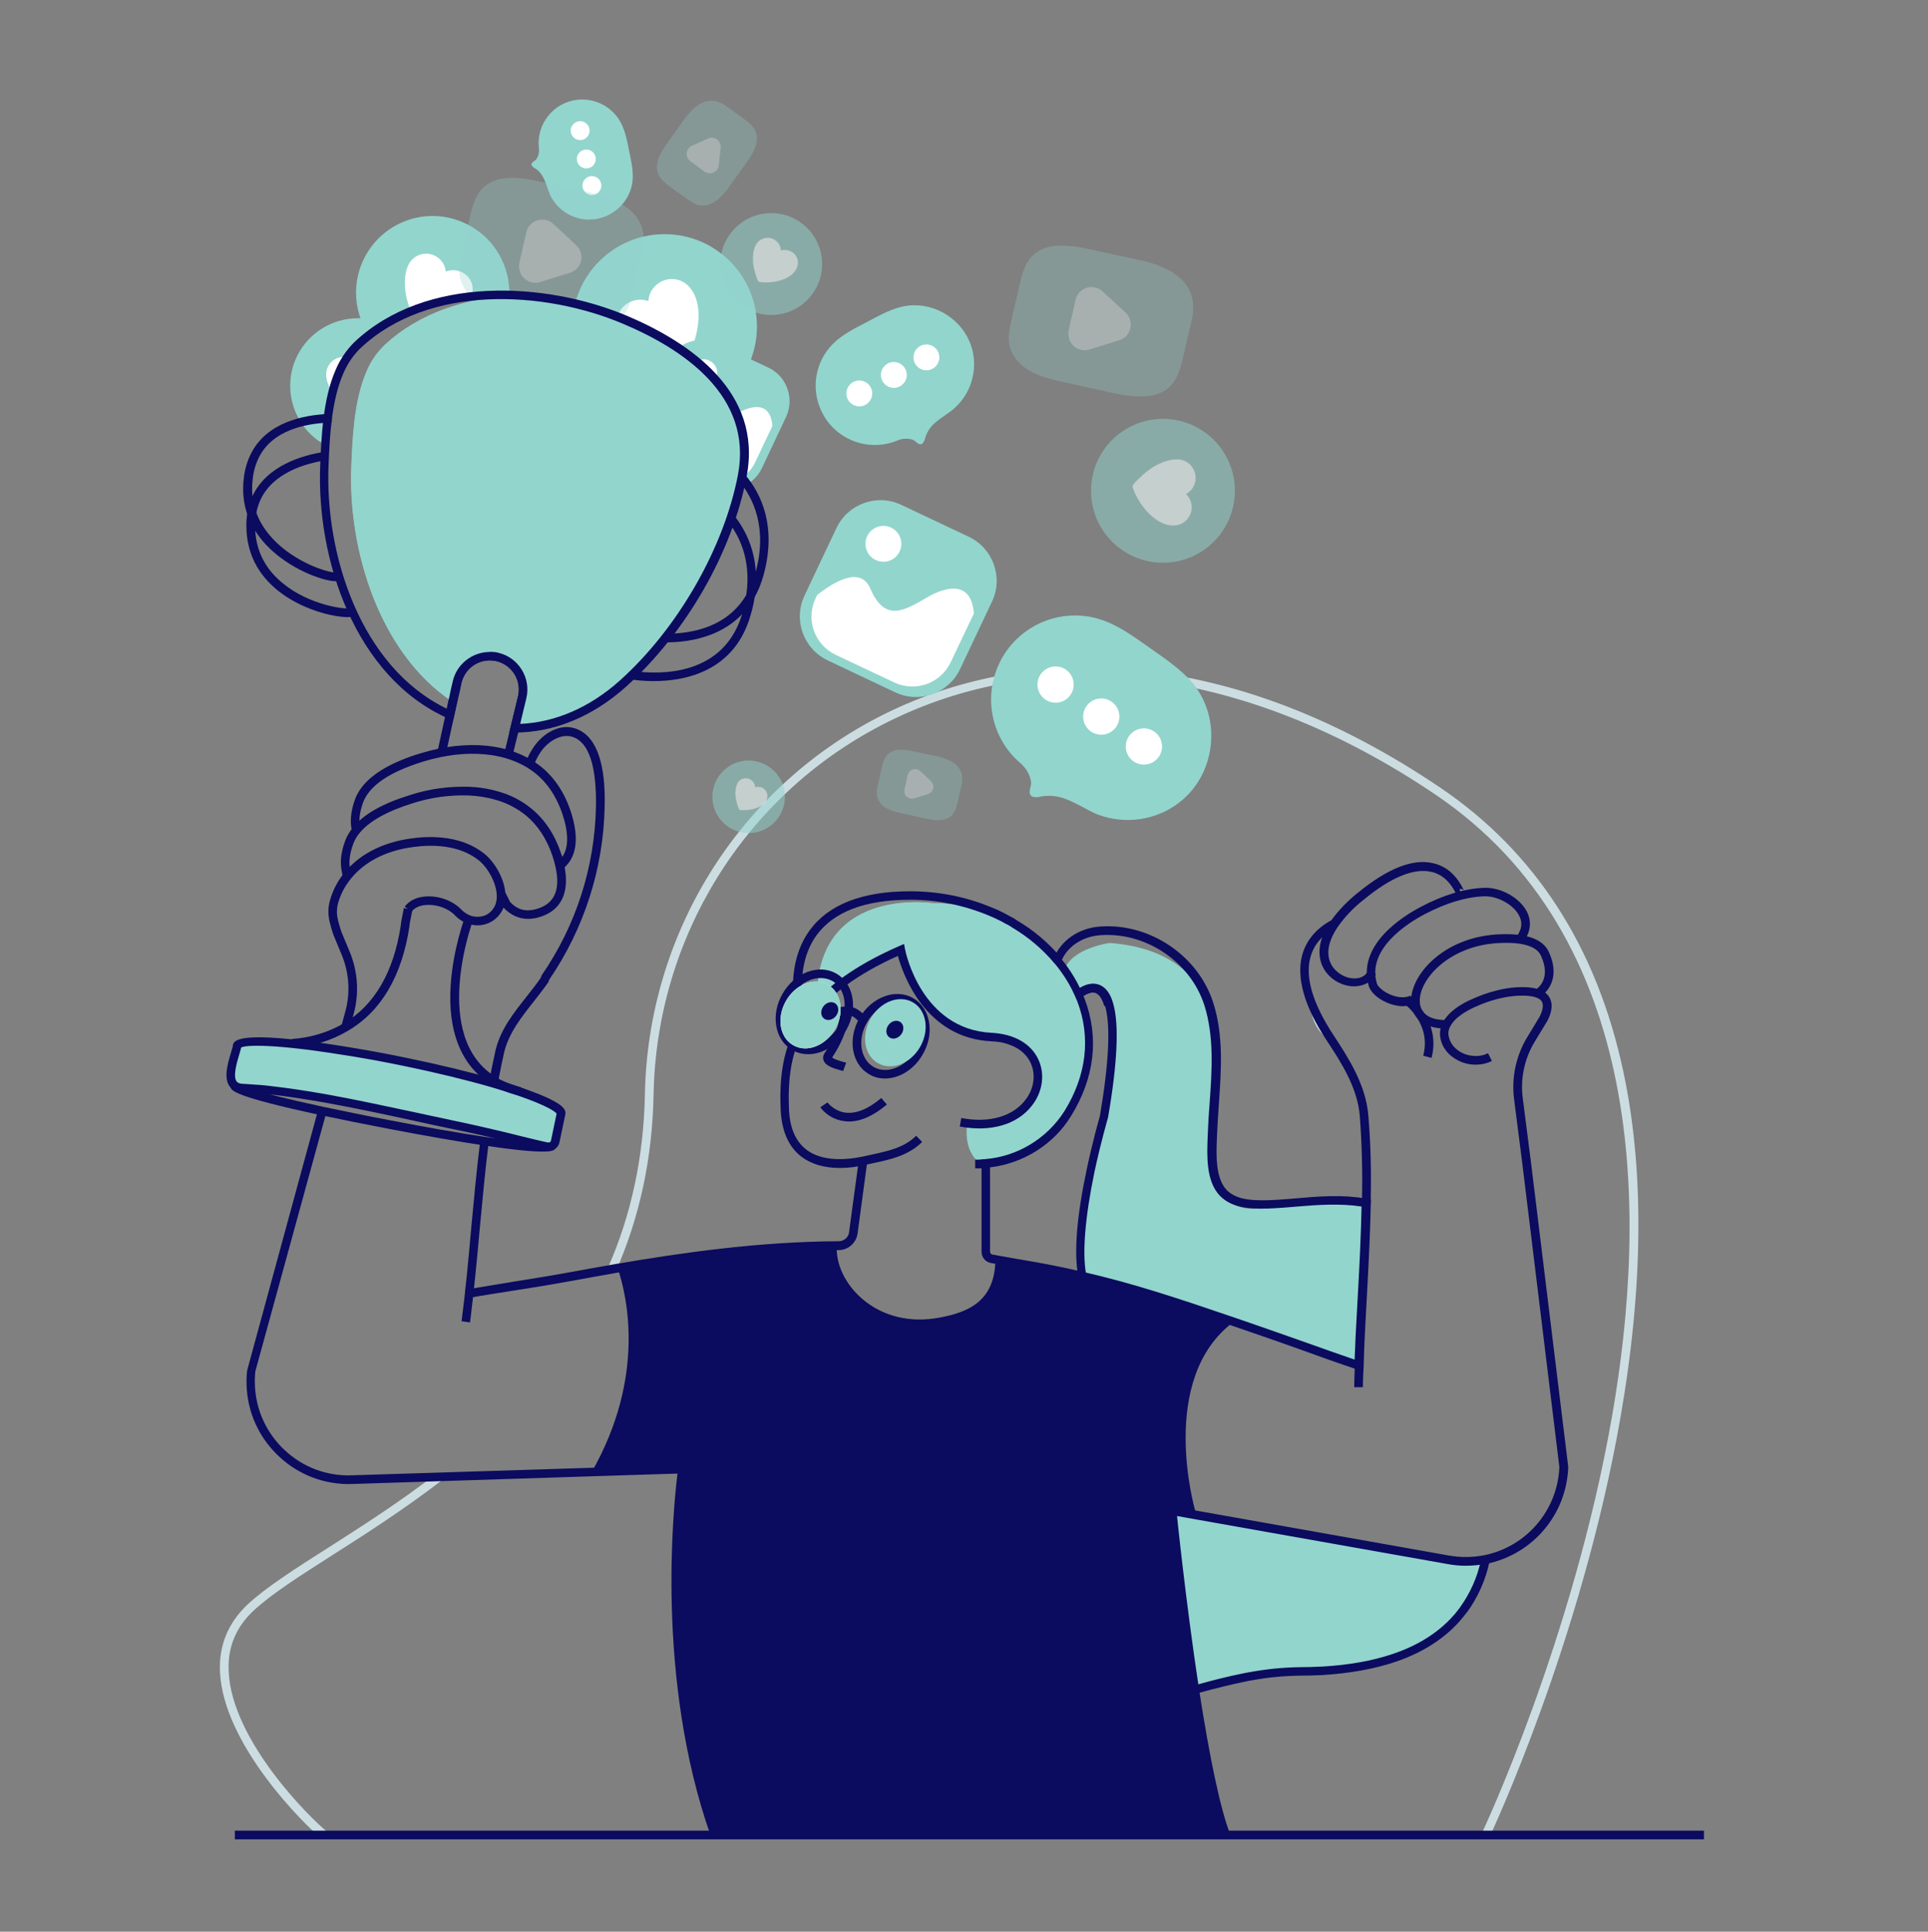 <svg width="540" height="541" viewBox="0 0 540 541" fill="none" xmlns="http://www.w3.org/2000/svg">
<rect x="0" y="0" width="540" height="541" fill="#808080" stroke="none"/>
<g clip-path="url(#clip0_3_255)">
<g clip-path="url(#clip1_3_255)">
<path d="M417.203 514.43L415.043 513.404C415.313 512.864 440.585 459.187 451.493 396.71C461.536 339.307 461.051 262.466 402.083 222.56C348.893 186.596 292.355 179.467 246.941 203.066C208.385 223.046 183.869 262.682 183.059 306.476C182.735 324.187 179.171 340.874 172.529 355.94L170.315 354.967C176.849 340.117 180.305 323.81 180.629 306.421C181.493 261.764 206.495 221.371 245.806 200.96C267.299 189.781 292.193 185.191 317.789 187.621C346.301 190.321 375.083 201.446 403.433 220.616C430.001 238.597 447.226 265.274 454.625 299.941C460.565 327.59 460.295 360.314 453.815 397.25C442.853 459.944 417.473 513.89 417.203 514.43Z" fill="#CCDDE2"/>
<path d="M90.018 514.862C85.752 511.515 62.478 488.726 61.614 468.152C61.29 460.755 63.936 454.436 69.39 449.306C74.52 444.555 82.62 439.37 91.962 433.43C101.25 427.49 111.78 420.795 122.364 412.64L123.822 414.53C113.13 422.738 102.6 429.488 93.258 435.428C83.97 441.368 75.978 446.445 71.01 451.088C66.096 455.678 63.72 461.348 64.044 468.045C64.854 487.7 87.426 509.678 91.53 512.918L90.018 514.862Z" fill="#CCDDE2"/>
<path d="M370.871 290.114C369.035 288.44 367.848 286.226 367.361 283.796L369.738 283.364C370.115 285.308 371.088 287.036 372.491 288.386L370.871 290.114Z" fill="#CCDDE2"/>
<path d="M278.1 325.322C277.29 325.538 276.642 325.7 276.102 325.808C275.725 325.862 275.346 325.97 275.13 325.97H275.076L274.752 326.025L274.699 325.97C269.299 322.028 270.972 314.63 270.972 314.63C287.119 317.168 290.466 304.1 290.466 304.1C290.25 297.836 289.062 294.866 286.309 293.192C283.446 291.41 278.856 290.925 271.836 289.412L270.702 289.142C260.28 286.766 255.42 276.075 253.476 270.135C253.045 268.838 252.666 267.488 252.396 266.085C240.57 270.512 233.172 276.83 228.906 281.528C227.232 248.102 260.766 252.908 260.766 252.908C266.436 253.016 271.999 253.826 277.452 255.338C278.695 255.878 279.882 256.418 280.962 256.958C281.502 257.228 282.096 257.552 282.582 257.822C283.069 258.092 283.662 258.416 284.149 258.74C284.526 258.956 284.85 259.172 285.229 259.388C292.626 264.086 298.512 270.728 302.239 278.666C302.292 278.775 302.346 278.882 302.4 278.99C302.562 279.368 302.725 279.746 302.832 280.125C310.446 313.388 287.01 322.892 278.1 325.322Z" fill="#92D5CD"/>
<path d="M278.1 325.322C275.724 321.435 276.858 316.682 276.858 316.682C293.004 319.22 296.352 306.152 296.352 306.152C296.028 296.54 293.382 294.705 286.362 293.192C283.77 292.598 280.53 292.058 276.588 291.195C274.968 290.816 273.348 290.222 271.89 289.412C261.144 283.526 258.282 268.136 258.282 268.136C256.608 268.73 255.042 269.432 253.53 270.135C253.098 268.838 252.72 267.488 252.45 266.085C240.624 270.512 233.226 276.83 228.96 281.528C227.286 248.102 260.82 252.908 260.82 252.908C266.49 253.016 272.052 253.826 277.506 255.338C278.748 255.878 279.936 256.418 281.016 256.958C281.556 257.228 282.15 257.552 282.636 257.822C283.122 258.092 283.716 258.416 284.202 258.74C284.58 258.956 284.904 259.172 285.282 259.388C292.68 264.086 298.566 270.728 302.292 278.666C302.346 278.775 302.4 278.882 302.454 278.99C302.616 279.368 302.778 279.746 302.886 280.125C310.446 313.388 287.01 322.892 278.1 325.322Z" fill="#92D5CD"/>
<path d="M334.691 473.229C337.175 489.536 340.253 505.52 343.439 513.89H200.231C183.005 464.912 191.159 411.452 191.159 411.452L165.725 412.262C181.008 385.424 175.554 362.744 173.015 355.184C192.995 351.782 212.975 349.136 233.171 348.866C232.631 360.422 245.268 373.706 263.411 370.196C270.809 368.792 279.774 365.876 279.989 352.97L284.741 353.78C291.329 354.86 297.269 355.994 302.885 357.29C317.465 360.639 329.994 364.85 345.599 370.142C323.999 386.126 334.745 423.062 334.745 423.062L335.285 424.304L328.373 423.062C328.373 423.116 330.911 448.442 334.691 473.229Z" fill="#0B0B5F"/>
<path d="M186.138 117.314C200.423 117.314 212.004 105.733 212.004 91.448C212.004 77.162 200.423 65.582 186.138 65.582C171.853 65.582 160.271 77.162 160.271 91.448C160.271 105.733 171.853 117.314 186.138 117.314Z" fill="#92D5CD"/>
<path d="M194.616 82.808C194.238 81.944 193.752 81.188 193.158 80.486C191.052 77.948 187.38 77.407 184.626 79.189C182.844 80.323 181.71 82.213 181.602 84.32C178.146 83.078 174.312 84.859 173.07 88.316C172.314 90.475 172.692 92.852 174.042 94.688C175.878 97.118 179.064 98.683 181.872 99.602C183.384 100.088 184.896 100.412 186.462 100.574C187.272 100.682 191.754 101.276 192.186 100.574C194.94 96.254 196.992 88.153 194.616 82.808Z" fill="white"/>
<path d="M142.613 83.024C140.939 82.808 139.211 82.7 137.483 82.646C135.648 82.754 133.811 82.862 131.975 83.078C126.198 83.726 120.473 85.184 115.128 87.398C112.698 88.37 110.375 89.612 108.161 90.962C106.541 91.934 105.029 93.014 103.571 94.148C102.491 92.582 101.627 90.908 100.979 89.18C96.983 78.002 102.815 65.744 113.939 61.748C125.063 57.752 137.375 63.584 141.371 74.708C142.343 77.408 142.775 80.216 142.613 83.024Z" fill="#92D5CD"/>
<path d="M131.975 83.078C126.198 83.726 120.474 85.184 115.128 87.398C114.804 86.588 114.534 85.778 114.48 85.508C114.048 84.266 113.724 83.024 113.561 81.728C113.238 79.244 113.291 76.328 114.425 74.114C115.775 71.36 119.124 70.28 121.824 71.63C123.551 72.494 124.685 74.168 124.848 76.058C126.468 75.41 128.304 75.572 129.815 76.49C132.084 77.84 133.001 80.648 131.975 83.078Z" fill="white"/>
<path d="M108.163 90.962C106.543 91.934 105.031 93.014 103.573 94.148C102.601 94.904 101.683 95.714 100.765 96.578C99.631 97.658 98.605 98.9 97.741 100.25C96.931 101.492 96.229 102.788 95.689 104.138C94.825 106.244 94.123 108.35 93.583 110.564C92.557 115.316 91.963 120.121 91.747 124.981C82.405 120.338 78.624 108.944 83.269 99.602C86.454 93.23 92.934 89.234 100.009 89.126C100.333 89.126 100.657 89.126 100.981 89.126C103.465 89.288 105.895 89.936 108.163 90.962Z" fill="#92D5CD"/>
<path d="M97.741 100.25C96.931 101.492 96.229 102.788 95.689 104.138C94.825 106.244 94.123 108.35 93.583 110.564C92.449 108.998 91.477 107.108 91.369 105.272C91.153 102.572 93.151 100.196 95.851 99.98C95.959 99.98 96.067 99.98 96.229 99.98C96.769 99.98 97.255 100.088 97.741 100.25Z" fill="white"/>
<g opacity="0.72">
<path opacity="0.72" d="M215.999 88.207C223.873 88.207 230.255 81.824 230.255 73.951C230.255 66.078 223.873 59.695 215.999 59.695C208.126 59.695 201.744 66.078 201.744 73.951C201.744 81.824 208.126 88.207 215.999 88.207Z" fill="#92D5CD"/>
<path opacity="0.72" d="M222.209 76.489C222.533 76.111 222.856 75.733 223.073 75.247C223.936 73.627 223.45 71.683 221.939 70.657C220.966 70.009 219.779 69.847 218.699 70.171C218.645 68.119 216.916 66.553 214.865 66.607C213.623 66.661 212.435 67.363 211.786 68.443C210.923 69.901 210.815 71.845 210.923 73.465C210.976 74.329 211.139 75.193 211.409 76.003C211.516 76.435 212.165 78.865 212.596 78.919C215.405 79.459 219.94 78.811 222.209 76.489Z" fill="white"/>
</g>
<g opacity="0.72">
<path opacity="0.72" d="M209.684 233.306C215.29 233.306 219.835 228.761 219.835 223.154C219.835 217.547 215.29 213.002 209.684 213.002C204.076 213.002 199.531 217.547 199.531 223.154C199.531 228.761 204.076 233.306 209.684 233.306Z" fill="#92D5CD"/>
<path opacity="0.72" d="M214.056 224.991C214.326 224.721 214.542 224.451 214.65 224.127C215.245 222.992 214.92 221.589 213.84 220.832C213.139 220.347 212.275 220.239 211.519 220.509C211.465 219.051 210.222 217.917 208.765 217.971C207.846 218.025 207.036 218.511 206.605 219.267C206.065 220.401 205.849 221.642 206.01 222.885C206.065 223.479 206.172 224.127 206.335 224.721C206.442 224.991 206.875 226.772 207.199 226.827C209.25 227.097 212.49 226.611 214.056 224.991Z" fill="white"/>
</g>
<path d="M180.306 115.477L187.056 101.168C189.486 95.984 195.696 93.77 200.881 96.2L215.191 102.95C220.375 105.38 222.589 111.59 220.159 116.774L213.409 131.084C210.979 136.267 204.769 138.481 199.585 136.051L185.275 129.301C180.036 126.871 177.822 120.661 180.306 115.477Z" fill="#92D5CD"/>
<path d="M216.325 119.312L211.411 129.68C209.251 134.162 203.905 136.106 199.37 134L186.95 128.115C182.467 125.955 180.524 120.609 182.63 116.072L182.954 115.37C186.301 112.67 192.187 109.052 194.294 113.966C197.371 121.095 201.367 118.772 206.444 115.802C210.764 113.319 215.84 112.509 216.325 119.312Z" fill="white"/>
<path d="M197.045 108.295C199.163 108.295 200.88 106.579 200.88 104.461C200.88 102.344 199.163 100.627 197.045 100.627C194.928 100.627 193.211 102.344 193.211 104.461C193.211 106.579 194.928 108.295 197.045 108.295Z" fill="white"/>
<path d="M225.34 166.777L234.25 147.932C237.49 141.074 245.645 138.157 252.449 141.397L271.295 150.307C278.153 153.547 281.069 161.702 277.829 168.506L268.919 187.352C265.679 194.21 257.525 197.126 250.72 193.886L231.875 184.976C225.016 181.736 222.1 173.582 225.34 166.777Z" fill="#92D5CD"/>
<path d="M272.755 171.854L266.275 185.461C263.467 191.401 256.392 193.94 250.452 191.131L234.091 183.41C228.151 180.601 225.612 173.527 228.421 167.587L228.852 166.67C233.281 163.105 241.002 158.354 243.757 164.834C247.807 174.23 253.045 171.205 259.741 167.264C265.411 163.97 272.161 162.835 272.755 171.854Z" fill="white"/>
<path d="M247.429 157.328C250.202 157.328 252.451 155.08 252.451 152.306C252.451 149.532 250.202 147.285 247.429 147.285C244.655 147.285 242.406 149.532 242.406 152.306C242.406 155.08 244.655 157.328 247.429 157.328Z" fill="white"/>
<path d="M270.865 94.256C271.621 95.66 272.161 97.118 272.485 98.63C273.674 104.408 271.73 110.348 267.355 114.29C265.681 115.802 263.521 116.936 261.794 118.502C260.551 119.582 259.634 120.986 259.147 122.552C259.04 123.092 258.824 123.579 258.5 124.064C257.474 125.144 256.501 123.47 255.637 123.146C254.234 122.714 252.721 122.769 251.371 123.362C242.894 126.872 233.174 122.822 229.717 114.344C227.18 108.242 228.53 101.222 233.12 96.47C235.765 93.77 239.221 92.042 242.57 90.314C245.54 88.748 248.455 87.074 251.641 86.156C259.201 83.888 267.247 87.614 270.865 94.256Z" fill="#92D5CD"/>
<path d="M240.679 113.804C242.676 113.804 244.296 112.184 244.296 110.186C244.296 108.187 242.676 106.568 240.679 106.568C238.68 106.568 237.06 108.187 237.06 110.186C237.06 112.184 238.68 113.804 240.679 113.804Z" fill="white"/>
<path d="M250.344 108.62C252.342 108.62 253.962 107 253.962 105.002C253.962 103.004 252.342 101.384 250.344 101.384C248.346 101.384 246.726 103.004 246.726 105.002C246.726 107 248.346 108.62 250.344 108.62Z" fill="white"/>
<path d="M259.47 103.706C261.468 103.706 263.088 102.086 263.088 100.088C263.088 98.09 261.468 96.47 259.47 96.47C257.471 96.47 255.851 98.09 255.851 100.088C255.851 102.086 257.471 103.706 259.47 103.706Z" fill="white"/>
<path d="M382.7 336.824V336.932L381.35 367.604L380.594 384.398C380.594 383.75 380.647 383.156 380.647 382.508C371.414 379.43 359.587 375.056 350.461 371.924C332.48 365.768 318.925 361.07 302.834 357.344C301.861 352.646 300.944 342.602 305.48 327.914C311.96 306.962 314.119 285.686 310.771 281.582C310.717 281.528 310.717 281.474 310.664 281.474C308.341 272.996 302.131 278.504 302.131 278.504L302.185 278.612C300.889 276.452 299.485 274.4 297.92 272.456C297.974 272.132 298.027 271.862 298.19 271.538C300.187 265.544 310.771 264.086 310.771 264.086C326.324 265.22 334.477 272.186 338.635 281.258C342.254 292.76 340.147 305.18 339.661 317.006C339.5 322.136 338.744 329.966 342.631 334.124C346.25 340.928 355.321 338.012 357.751 337.256C358.561 337.04 360.614 336.878 363.367 336.824C368.93 336.716 377.084 336.77 382.051 336.878C382.267 336.824 382.484 336.824 382.7 336.824Z" fill="#92D5CD"/>
<path d="M167.615 61.208C166.481 61.478 165.348 61.532 164.159 61.478C159.839 61.154 156.005 58.562 154.115 54.674C153.413 53.162 153.035 51.38 152.225 49.868C151.739 48.788 150.929 47.816 149.903 47.168C149.525 47.006 149.201 46.736 148.985 46.412C148.445 45.494 149.849 45.116 150.228 44.576C150.821 43.658 151.091 42.578 150.929 41.498C150.173 34.802 154.979 28.7 161.675 27.944C166.535 27.404 171.288 29.78 173.718 34.046C175.068 36.476 175.608 39.284 176.148 41.984C176.633 44.36 177.228 46.79 177.228 49.274C177.335 55.106 173.069 59.966 167.615 61.208Z" fill="#92D5CD"/>
<path d="M162.487 39.23C163.948 39.23 165.132 38.045 165.132 36.584C165.132 35.123 163.948 33.938 162.487 33.938C161.025 33.938 159.841 35.123 159.841 36.584C159.841 38.045 161.025 39.23 162.487 39.23Z" fill="white"/>
<path d="M164.215 47.168C165.676 47.168 166.861 45.983 166.861 44.522C166.861 43.061 165.676 41.876 164.215 41.876C162.753 41.876 161.569 43.061 161.569 44.522C161.569 45.983 162.753 47.168 164.215 47.168Z" fill="white"/>
<path d="M165.78 54.619C167.241 54.619 168.425 53.434 168.425 51.973C168.425 50.512 167.241 49.327 165.78 49.327C164.318 49.327 163.134 50.512 163.134 51.973C163.134 53.434 164.318 54.619 165.78 54.619Z" fill="white"/>
<g opacity="0.72">
<path opacity="0.72" d="M325.726 157.598C336.851 157.598 345.869 148.58 345.869 137.456C345.869 126.331 336.851 117.314 325.726 117.314C314.603 117.314 305.585 126.331 305.585 137.456C305.585 148.58 314.603 157.598 325.726 157.598Z" fill="#92D5CD"/>
<path opacity="0.72" d="M326.483 146.852C327.184 147.069 327.886 147.176 328.589 147.176C331.126 147.23 333.34 145.34 333.719 142.802C333.934 141.182 333.394 139.562 332.206 138.375C334.744 136.97 335.609 133.785 334.204 131.3C333.34 129.735 331.72 128.709 329.939 128.655C327.563 128.546 325.024 129.572 323.026 130.76C322 131.409 321.029 132.165 320.11 132.975C319.679 133.406 316.979 135.729 317.194 136.322C318.383 140.21 322.109 145.502 326.483 146.852Z" fill="white"/>
</g>
<path d="M335.07 219.698C333.829 221.534 332.316 223.154 330.535 224.558C324 229.742 315.252 231.038 307.476 228.122C304.506 226.934 301.645 224.936 298.566 223.802C296.406 222.938 294.03 222.668 291.709 223.046C290.952 223.262 290.196 223.316 289.44 223.208C287.442 222.614 288.955 220.292 288.792 218.996C288.469 216.944 287.389 215.108 285.822 213.758C275.94 205.334 274.806 190.484 283.23 180.602C289.386 173.42 299.215 170.612 308.179 173.474C313.309 175.094 317.629 178.388 322.056 181.466C325.89 184.166 329.886 186.866 333.126 190.268C340.74 198.422 341.119 210.896 335.07 219.698Z" fill="#92D5CD"/>
<path d="M295.651 196.802C298.454 196.802 300.727 194.529 300.727 191.726C300.727 188.923 298.454 186.65 295.651 186.65C292.848 186.65 290.575 188.923 290.575 191.726C290.575 194.529 292.848 196.802 295.651 196.802Z" fill="white"/>
<path d="M308.446 205.766C311.25 205.766 313.523 203.493 313.523 200.69C313.523 197.887 311.25 195.614 308.446 195.614C305.643 195.614 303.37 197.887 303.37 200.69C303.37 203.493 305.643 205.766 308.446 205.766Z" fill="white"/>
<path d="M320.382 214.136C323.186 214.136 325.459 211.863 325.459 209.06C325.459 206.257 323.186 203.984 320.382 203.984C317.579 203.984 315.306 206.257 315.306 209.06C315.306 211.863 317.579 214.136 320.382 214.136Z" fill="white"/>
<g opacity="0.54">
<path opacity="0.54" d="M180.254 68.444C180.2 69.308 180.037 70.172 179.821 71.036L177.554 80.81C176.851 83.834 176.095 86.966 173.935 89.18C169.94 93.284 163.244 92.312 157.681 91.07L143.965 88.046C140.834 87.344 137.647 86.642 134.785 85.076C131.924 83.51 129.547 80.972 128.845 77.786C128.36 75.464 128.9 73.034 129.385 70.712L131.491 61.316C132.194 58.238 132.95 54.998 135.164 52.73C139.105 48.734 145.694 49.652 151.147 50.84L165.134 53.864C173.72 55.808 180.955 59.696 180.254 68.444Z" fill="#92D5CD"/>
<path opacity="0.54" d="M161.408 68.714C163.245 70.442 163.352 73.304 161.625 75.14C161.085 75.734 160.382 76.166 159.626 76.382L155.468 77.678L151.31 78.974C148.88 79.73 146.342 78.38 145.586 75.95C145.37 75.194 145.316 74.384 145.478 73.574L146.45 69.308L147.422 65.042C148.016 62.558 150.446 61.046 152.93 61.64C153.686 61.802 154.442 62.18 154.982 62.72L158.168 65.69L161.408 68.714Z" fill="white"/>
</g>
<g opacity="0.54">
<path opacity="0.54" d="M334.152 87.289C334.098 88.153 333.936 89.017 333.72 89.882L331.452 99.71C330.75 102.733 329.994 105.865 327.834 108.079C323.838 112.184 317.142 111.211 311.58 110.023L297.864 106.999C294.732 106.297 291.546 105.595 288.684 104.029C285.822 102.463 283.446 99.925 282.744 96.74C282.258 94.417 282.798 91.987 283.284 89.665L285.444 80.269C286.146 77.192 286.902 73.951 289.116 71.683C293.058 67.688 299.646 68.606 305.1 69.793L319.086 72.817C327.618 74.653 334.8 78.595 334.152 87.289Z" fill="#92D5CD"/>
<path opacity="0.54" d="M315.251 87.56C317.088 89.288 317.195 92.15 315.468 94.04C314.928 94.634 314.225 95.066 313.469 95.282L309.311 96.578L305.153 97.874C302.723 98.63 300.185 97.28 299.429 94.85C299.213 94.094 299.159 93.284 299.321 92.474L300.293 88.208L301.265 83.942C301.859 81.458 304.289 79.946 306.773 80.54C307.529 80.702 308.285 81.08 308.825 81.62L312.011 84.59L315.251 87.56Z" fill="white"/>
</g>
<g opacity="0.54">
<path opacity="0.54" d="M269.515 218.672C269.461 219.104 269.407 219.482 269.3 219.86L268.274 224.45C267.95 225.854 267.571 227.312 266.6 228.337C264.764 230.227 261.631 229.796 259.04 229.202L252.667 227.797C251.21 227.527 249.751 227.096 248.401 226.394C247.051 225.692 246.025 224.504 245.647 222.992C245.485 221.912 245.594 220.777 245.917 219.697L246.89 215.324C247.214 213.92 247.591 212.354 248.617 211.327C250.454 209.492 253.531 209.87 256.07 210.464L262.604 211.867C266.491 212.786 269.84 214.622 269.515 218.672Z" fill="#92D5CD"/>
<path opacity="0.54" d="M260.712 218.779C261.577 219.589 261.631 220.939 260.821 221.804C260.551 222.074 260.227 222.289 259.902 222.398L257.959 222.991L256.015 223.585C254.881 223.909 253.692 223.315 253.369 222.181C253.261 221.804 253.261 221.425 253.315 221.048L253.801 219.049L254.232 217.051C254.502 215.918 255.637 215.215 256.771 215.431C257.149 215.539 257.472 215.701 257.742 215.971L259.255 217.375L260.712 218.779Z" fill="white"/>
</g>
<g opacity="0.54">
<path opacity="0.54" d="M202.284 29.024C202.716 29.24 203.148 29.51 203.58 29.834L208.116 33.128C209.52 34.154 210.978 35.234 211.626 36.8C212.868 39.77 210.87 43.01 209.034 45.602L204.444 51.974C203.471 53.486 202.284 54.836 200.88 56.024C199.476 57.104 197.586 57.806 195.858 57.482C194.561 57.212 193.428 56.402 192.348 55.646L187.974 52.514C186.57 51.488 185.058 50.354 184.355 48.734C183.168 45.818 185.058 42.632 186.894 40.094L191.538 33.56C194.346 29.618 197.964 26.756 202.284 29.024Z" fill="#92D5CD"/>
<path opacity="0.54" d="M198.288 38.798C199.584 38.204 201.096 38.798 201.636 40.094C201.798 40.472 201.906 40.958 201.851 41.39L201.581 43.82L201.311 46.25C201.15 47.654 199.908 48.68 198.504 48.518C198.071 48.464 197.64 48.302 197.261 48.032L195.318 46.574L193.374 45.17C192.24 44.36 191.97 42.74 192.834 41.606C193.104 41.228 193.481 40.958 193.86 40.796L196.074 39.824L198.288 38.798Z" fill="white"/>
</g>
<path d="M416.07 436.67C416.07 436.779 416.07 436.833 416.016 436.94V436.994C415.26 442.016 413.155 446.769 409.969 450.764C409.915 450.819 409.915 450.873 409.86 450.873C404.946 457.029 397.765 461.456 390.529 464.264C383.13 467.126 375.625 468.314 370.279 467.883H370.17C363.636 467.396 356.455 468.26 350.19 469.394C349.542 469.503 348.895 469.664 348.192 469.773C344.035 470.583 339.985 471.663 335.935 472.796L335.179 473.013L334.692 473.12C330.912 448.389 328.375 423.009 328.375 423.009L405.595 436.724C409.05 437.426 412.615 437.373 416.07 436.67Z" fill="#92D5CD"/>
<path d="M235.279 327.104C230.85 327.104 227.179 326.024 224.425 323.919C220.86 321.164 218.916 316.736 218.646 310.742C218.322 302.966 218.809 292.976 224.91 284.552C230.58 276.776 239.382 270.404 251.856 264.95L253.206 264.356L253.476 265.814C253.639 266.732 258.12 288.278 277.722 289.25C284.04 289.574 288.792 292.274 290.845 296.756C292.735 300.86 292.032 305.828 289.009 309.662C284.85 315.008 277.452 317.114 268.812 315.494L269.245 313.119C277.02 314.576 283.5 312.74 287.119 308.15C289.602 305.018 290.196 301.022 288.685 297.729C287.01 294.056 283.069 291.896 277.615 291.626C259.2 290.709 252.936 272.996 251.479 267.704C240.085 272.834 231.985 278.828 226.8 285.956C221.13 293.732 220.699 303.236 220.969 310.58C221.185 315.819 222.805 319.599 225.775 321.92C229.392 324.729 235.116 325.376 242.352 323.756C242.946 323.649 243.54 323.486 244.08 323.379C248.779 322.352 253.206 321.434 256.609 318.086L258.282 319.814C254.395 323.648 249.426 324.728 244.566 325.754C243.972 325.862 243.432 326.024 242.839 326.132C240.192 326.78 237.6 327.104 235.279 327.104Z" fill="#0B0B5F"/>
<path d="M273.132 327.211V324.781C273.672 324.781 274.104 324.781 274.59 324.727C274.752 324.727 274.914 324.727 275.076 324.727L275.94 324.674L276.156 327.104L275.076 327.211H274.968C274.914 327.211 274.806 327.211 274.752 327.211C274.266 327.211 273.726 327.211 273.132 327.211Z" fill="#0B0B5F"/>
<path d="M223.666 287.252C223.45 286.604 218.753 271.538 226.799 260.522C232.09 253.286 241.54 249.614 254.879 249.614C262.816 249.614 270.593 251.126 277.883 254.204C279.016 254.636 280.205 255.176 281.5 255.878C281.986 256.148 282.526 256.418 283.12 256.742C283.66 257.012 284.255 257.336 284.74 257.714C289.439 260.468 293.596 263.978 297.106 268.136L295.27 269.702C291.923 265.76 287.98 262.412 283.499 259.766L283.445 259.712C282.959 259.388 282.473 259.118 281.986 258.848H281.933C281.339 258.524 280.853 258.254 280.366 257.984C279.125 257.336 277.99 256.85 276.965 256.418C269.945 253.502 262.6 251.99 255.04 251.99C254.986 251.99 254.933 251.99 254.879 251.99C242.296 251.99 233.549 255.338 228.743 261.872C221.453 271.862 225.935 286.28 225.989 286.442L223.666 287.252Z" fill="#0B0B5F"/>
<path d="M301.968 357.236C300.779 350.865 301.535 340.875 304.343 327.645C306.018 319.652 307.853 313.28 308.069 312.525C310.608 297.566 311.093 287.199 309.528 281.745C309.095 280.286 308.339 278.396 306.935 278.019C305.423 277.586 303.533 278.829 302.939 279.369L301.319 277.532C301.428 277.425 304.505 274.779 307.583 275.696C309.528 276.29 310.985 278.072 311.795 281.096C313.469 286.929 312.983 297.675 310.338 313.01L310.283 313.172C310.283 313.226 308.339 319.815 306.558 328.13C303.911 340.875 303.101 350.756 304.181 356.75L301.968 357.236Z" fill="#0B0B5F"/>
<path d="M381.834 384.127L380.268 383.587C375.354 381.967 369.629 379.916 364.121 377.917C359.315 376.19 354.348 374.461 350.081 373.004L345.221 371.33C328.644 365.66 316.709 361.717 302.615 358.477C296.945 357.181 291.059 355.994 284.579 354.967L277.559 353.726C275.994 353.456 274.914 352.106 274.914 350.54V324.727L275.994 324.62C285.011 323.864 293.274 318.841 298.134 311.174C304.289 301.237 305.585 290.6 301.751 280.501C301.698 280.394 301.698 280.34 301.644 280.231L301.049 278.881C300.024 276.506 298.728 274.291 297.215 272.186C296.621 271.321 295.974 270.511 295.271 269.701L294.839 269.161L295.109 268.514C296.999 263.491 302.075 259.927 308.015 259.496C321.948 258.416 335.609 267.596 339.821 280.88C342.738 290.06 342.035 299.726 341.388 309.121C341.225 311.714 341.009 314.414 340.901 317.006C340.901 317.437 340.848 317.924 340.848 318.41C340.631 323.216 340.361 329.857 343.548 333.26C343.764 333.476 343.925 333.637 344.088 333.746C346.895 336.176 351.594 336.391 357.749 336.014C359.531 335.906 361.421 335.744 363.311 335.581C369.414 335.041 375.948 334.556 382.319 335.636L383.939 335.906V336.931C383.778 345.14 383.345 353.51 382.914 361.61C382.805 363.607 382.698 365.605 382.589 367.604C382.319 372.625 382.049 377.54 381.941 382.507L381.834 384.127ZM277.289 326.941V350.54C277.289 350.917 277.559 351.296 277.938 351.35L284.904 352.591C291.438 353.671 297.378 354.806 303.101 356.156C317.304 359.396 329.291 363.391 345.924 369.061L350.784 370.736C355.049 372.194 360.018 373.976 364.824 375.65C369.791 377.431 374.868 379.214 379.404 380.78C379.565 376.351 379.781 371.924 380.051 367.441C380.159 365.444 380.268 363.446 380.375 361.447C380.808 353.726 381.185 345.734 381.348 337.904C375.408 336.986 369.198 337.417 363.365 337.904C361.475 338.066 359.585 338.227 357.749 338.336C350.999 338.767 345.815 338.497 342.359 335.527C342.089 335.311 341.874 335.041 341.658 334.88C337.715 330.721 338.039 323.54 338.255 318.247C338.255 317.761 338.309 317.33 338.309 316.897C338.418 314.251 338.579 311.551 338.795 308.96C339.444 299.78 340.091 290.33 337.338 281.581C333.449 269.377 320.868 260.9 308.015 261.926C303.264 262.304 299.159 264.95 297.431 268.784C297.971 269.431 298.511 270.134 298.998 270.836C300.294 272.671 301.481 274.616 302.454 276.667C303.641 275.966 305.531 275.156 307.421 275.75C309.365 276.344 310.824 278.126 311.634 281.15L309.311 281.797C308.879 280.34 308.124 278.504 306.719 278.071C305.585 277.747 304.289 278.341 303.425 278.881C303.534 279.206 303.695 279.476 303.804 279.8C307.908 290.6 306.558 301.94 299.969 312.577C295.109 320.516 286.631 325.807 277.289 326.941Z" fill="#0B0B5F"/>
<path d="M131.652 370.357L129.276 370.034C130.41 361.394 131.22 352.537 131.976 344.005C132.732 335.96 133.489 327.59 134.515 319.435L136.89 319.76C135.865 327.914 135.109 336.23 134.352 344.275C133.596 352.807 132.732 361.717 131.652 370.357Z" fill="#0B0B5F"/>
<path d="M137.215 317.114L134.84 316.79C135.487 311.767 136.19 307.285 137 303.127C137.054 302.911 137.054 302.641 137.107 302.425C137.594 299.78 138.134 297.08 138.727 294.434C140.077 288.385 143.911 283.634 147.584 278.99C148.88 277.315 150.23 275.641 151.417 273.914L151.687 273.211L151.741 273.104C161.3 259.225 166.537 242.971 166.915 226.124C167.131 214.621 164.971 207.98 160.49 206.414C157.25 205.28 153.524 207.601 151.525 210.464C150.661 211.705 150.014 213.001 149.527 214.405L147.26 213.595C147.8 211.975 148.61 210.464 149.581 209.06C152.065 205.495 156.764 202.417 161.354 204.091C169.67 207.061 169.454 221.425 169.345 226.124C168.967 243.404 163.567 260.09 153.847 274.345L153.577 275.047L153.524 275.155C152.281 276.937 150.877 278.72 149.527 280.447C146.017 284.875 142.4 289.465 141.157 294.92C140.564 297.565 140.024 300.211 139.537 302.857V302.911C139.484 303.074 139.484 303.235 139.43 303.451V303.505C138.565 307.717 137.864 312.145 137.215 317.114Z" fill="#0B0B5F"/>
<path d="M199.098 514.269C183.491 470.042 188.676 421.55 189.756 412.694L165.78 413.45L98.712 415.61C91.044 415.88 83.7 413.126 78.138 407.889C72.522 402.65 69.282 395.522 69.066 387.854C69.012 386.504 69.066 385.154 69.228 383.804L69.282 383.589L89.1 310.85L91.422 311.499L71.496 384.129C71.388 385.316 71.334 386.504 71.388 387.746C71.604 394.766 74.574 401.3 79.704 406.106C84.834 410.912 91.53 413.45 98.55 413.18L165.618 411.074L192.51 410.21L192.294 411.669C192.186 412.209 184.356 465.452 201.311 513.512L199.098 514.269Z" fill="#0B0B5F"/>
<path d="M92.393 307.934L90.071 307.286L91.853 300.914L93.851 293.678L96.173 294.326L94.175 301.562L92.393 307.934Z" fill="#0B0B5F"/>
<path d="M97.902 288.115L95.58 287.467L96.714 283.31C98.172 278.071 97.794 272.401 95.688 267.38L93.366 261.764C91.746 256.85 91.314 254.42 93.312 249.614C94.284 247.345 95.58 245.294 97.254 243.511C101.52 238.76 107.892 235.735 115.56 234.764C121.339 234.007 129.546 234.17 135.702 239.137C139.59 242.27 143.37 249.83 140.67 254.96C138.78 258.524 134.622 260.09 130.734 258.577C129.492 258.091 128.359 257.335 127.44 256.364C125.604 254.42 122.364 253.231 119.394 253.447C117.504 253.555 116.046 254.257 115.29 255.337L113.346 253.934C114.589 252.26 116.64 251.234 119.232 251.071C122.904 250.801 126.846 252.26 129.222 254.744C129.87 255.445 130.734 255.985 131.599 256.364C133.866 257.227 136.999 256.795 138.51 253.88C140.562 249.937 137.269 243.511 134.19 241.027C128.736 236.6 121.23 236.491 115.884 237.194C108.756 238.111 102.978 240.865 99.036 245.185C97.578 246.805 96.39 248.587 95.526 250.585C93.798 254.635 94.122 256.471 95.634 261.007L97.902 266.461C100.224 271.97 100.656 278.234 99.036 284.011L97.902 288.115Z" fill="#0B0B5F"/>
<path d="M381.725 388.501H379.295C379.295 387.151 379.349 385.747 379.403 384.397V384.344C379.403 383.695 379.458 382.994 379.458 382.4L381.888 382.561C381.833 383.101 381.833 383.75 381.833 384.397V384.505C381.779 385.855 381.725 387.205 381.725 388.501Z" fill="#0B0B5F"/>
<path d="M383.885 336.931L381.455 336.877C381.671 328.832 381.455 320.624 380.861 312.577C380.214 304.586 375.624 297.512 371.52 291.302C365.364 281.96 363.095 273.967 364.661 267.704C365.741 263.492 368.604 260.036 372.924 257.714L374.058 259.82C370.278 261.817 367.901 264.68 366.984 268.244C365.525 273.86 367.74 281.15 373.518 289.952C377.568 296.107 382.535 303.721 383.238 312.361C383.94 320.516 384.101 328.777 383.885 336.931Z" fill="#0B0B5F"/>
<path d="M410.508 438.506C408.779 438.506 407.105 438.344 405.378 438.02L335.069 425.546L312.065 421.441L312.498 419.066L405.809 435.644C409.158 436.237 412.559 436.184 415.854 435.536C427.679 433.051 436.265 422.9 436.751 410.857L426.384 325.916L424.061 307.771C423.305 301.831 424.601 295.73 427.679 290.6L430.811 285.416C431.351 284.606 432.648 282.121 431.891 280.61C431.298 279.367 429.245 278.99 427.679 278.881C422.118 278.557 416.825 280.34 413.369 281.906C411.264 282.824 407.538 284.767 406.188 287.467C405.701 288.331 405.539 289.304 405.755 290.221C406.134 292.22 407.484 293.84 409.481 294.866C411.804 296 414.665 296.054 416.771 294.974L417.851 297.134C415.044 298.537 411.425 298.537 408.455 297.026C405.755 295.676 403.919 293.461 403.434 290.707C403.164 289.196 403.379 287.684 404.135 286.334C405.755 283.201 409.535 280.987 412.451 279.746C416.178 278.071 421.848 276.127 427.895 276.506C431.135 276.721 433.188 277.747 434.105 279.584C435.564 282.554 433.241 286.226 432.864 286.766L429.785 291.841C426.978 296.54 425.789 302.047 426.491 307.501L428.814 325.646L439.235 410.804V410.911C438.749 424.141 429.354 435.266 416.394 437.966C414.395 438.29 412.451 438.506 410.508 438.506Z" fill="#0B0B5F"/>
<path d="M404.946 288.062C399.006 288.062 395.389 285.254 395.226 280.556C394.956 273.32 403.92 262.682 419.149 261.71C427.14 261.224 432.055 262.844 433.782 266.57C437.779 275.21 431.622 278.99 431.569 279.044L430.326 276.992C430.489 276.884 434.646 274.239 431.569 267.596C430.326 264.896 426.06 263.709 419.31 264.14C405.702 265.004 397.386 274.4 397.656 280.502C397.765 283.904 400.465 285.74 405.216 285.686L405.27 288.116C405.109 288.062 405 288.062 404.946 288.062Z" fill="#0B0B5F"/>
<path d="M392.904 281.797C391.446 281.797 389.826 281.42 388.26 280.717C385.722 279.584 383.832 277.802 383.346 276.074C380.106 264.787 392.472 256.85 397.926 253.987C404.244 250.64 410.238 248.857 415.692 248.642C420.336 248.48 425.52 251.342 427.572 255.176C429.03 257.93 428.76 260.9 426.816 263.546L424.872 262.142C426.276 260.197 426.492 258.254 425.412 256.31C423.846 253.34 419.418 250.91 415.746 251.017C410.616 251.18 405 252.907 399.006 256.04C394.092 258.632 382.86 265.76 385.614 275.372C385.83 276.236 387.18 277.532 389.178 278.45C391.338 279.422 393.552 279.584 395.064 278.827L396.09 280.987C395.226 281.527 394.146 281.797 392.904 281.797Z" fill="#0B0B5F"/>
<path d="M379.297 276.236C375.787 276.236 372.331 274.184 370.657 271.106C369.522 269 368.281 264.517 372.547 258.2C374.761 255.067 377.407 252.314 380.431 249.937C388.639 243.241 395.659 240.434 401.275 241.73C405.055 242.54 407.971 245.077 409.969 249.29C410.022 249.397 410.077 249.451 410.077 249.506C409.915 249.181 409.375 248.804 408.781 249.02L409.105 250.154L410.347 250.1L409.429 251.341C408.457 251.557 408.025 250.694 407.862 250.37C406.189 246.914 403.812 244.807 400.842 244.16C395.982 243.08 389.611 245.671 381.997 251.936C379.135 254.15 376.651 256.741 374.599 259.711C371.251 264.734 371.791 268.136 372.871 270.134C374.112 272.401 376.759 274.021 379.351 274.021C379.351 274.021 379.351 274.021 379.405 274.021C380.377 274.021 382.159 273.751 383.022 272.131L384.049 272.671H385.291V272.996L385.129 273.266C384.049 275.047 381.997 276.181 379.297 276.236C379.351 276.236 379.351 276.236 379.297 276.236Z" fill="#0B0B5F"/>
<path d="M400.949 296.27L398.626 295.676C400.949 286.711 393.604 281.366 393.28 281.096L394.684 279.151C394.793 279.206 403.703 285.686 400.949 296.27Z" fill="#0B0B5F"/>
<path d="M157.519 243.404L156.061 241.46C160.002 238.49 159.031 232.604 157.572 228.121C155.575 222.181 152.389 217.916 147.799 215.054C145.909 213.866 143.856 213.001 141.696 212.354C139.806 211.814 137.862 211.436 135.919 211.274C130.572 210.734 124.579 211.436 118.585 213.271C116.641 213.866 114.859 214.514 113.292 215.161C106.975 217.754 103.087 220.994 101.683 224.774C100.657 227.636 100.387 230.174 100.927 232.28L98.605 232.874C97.957 230.228 98.227 227.204 99.415 223.91C101.035 219.481 105.409 215.756 112.375 212.894C113.995 212.191 115.885 211.544 117.882 210.95C124.201 209.006 130.519 208.304 136.189 208.844C138.295 209.06 140.347 209.438 142.399 210.031C144.775 210.734 146.989 211.706 149.095 213.001C154.117 216.08 157.789 220.94 159.895 227.366C162.325 234.818 161.515 240.38 157.519 243.404Z" fill="#0B0B5F"/>
<path d="M157.194 311.822L155.574 319.544C155.359 320.624 154.332 321.326 153.252 321.056H153.199C147.042 319.597 141.696 318.247 136.026 316.952C133.219 316.304 130.302 315.656 127.279 315.007C115.29 312.524 103.302 309.716 91.26 307.556C86.238 306.637 81.162 305.882 76.086 305.287C73.224 304.964 70.362 304.802 67.5 304.64C66.852 304.64 66.258 304.424 65.772 304.046C63.072 302.047 65.772 295.622 66.366 292.976C66.366 292.922 66.366 292.922 66.366 292.867C66.798 290.816 78.57 291.41 94.986 293.947C100.71 294.866 107.028 296 113.616 297.35C122.904 299.24 131.274 301.292 138.132 303.29C139.32 303.614 140.454 303.937 141.534 304.316C141.534 304.316 141.534 304.316 141.589 304.316C142.939 304.747 144.234 305.18 145.422 305.557C153.036 308.204 157.464 310.472 157.194 311.822Z" fill="#92D5CD"/>
<path d="M153.631 322.352C153.415 322.352 153.199 322.352 152.982 322.298C152.929 322.298 152.875 322.298 152.875 322.244C150.391 321.65 147.961 321.056 145.639 320.516C142.291 319.706 139.105 318.95 135.756 318.14C132.786 317.438 129.655 316.79 127.009 316.25C123.066 315.44 119.016 314.576 115.182 313.712C107.299 311.984 99.091 310.256 91.045 308.798C85.537 307.826 80.623 307.07 75.979 306.53C73.981 306.314 71.875 306.152 69.877 306.044C69.067 305.99 68.257 305.936 67.501 305.882C66.637 305.882 65.827 305.558 65.125 305.072C62.263 302.966 63.667 298.16 64.747 294.65C64.963 293.948 65.125 293.354 65.233 292.922V292.706C65.503 291.518 66.151 288.332 95.203 292.868C101.359 293.84 107.677 294.974 113.886 296.27C122.796 298.106 131.329 300.158 138.456 302.21L138.781 302.318C139.806 302.588 140.779 302.912 141.696 303.182L141.912 303.236C143.479 303.722 144.721 304.154 145.801 304.532C149.689 305.882 152.766 307.07 154.819 308.204C156.762 309.23 158.706 310.472 158.329 312.146L156.709 319.868C156.439 321.272 155.142 322.352 153.631 322.352ZM67.555 293.354C67.447 293.894 67.231 294.542 67.015 295.298C66.313 297.62 65.017 301.994 66.529 303.128C66.853 303.344 67.177 303.452 67.555 303.506H67.609C68.419 303.56 69.229 303.614 69.985 303.668C72.037 303.776 74.143 303.938 76.195 304.208C80.893 304.748 85.915 305.504 91.423 306.476C99.523 307.934 107.731 309.716 115.615 311.39C119.502 312.2 123.499 313.118 127.441 313.928C130.086 314.468 133.219 315.17 136.242 315.872C139.536 316.628 142.776 317.384 146.125 318.248C148.446 318.842 150.876 319.382 153.415 319.976C153.846 320.084 154.279 319.814 154.332 319.382L155.899 311.876C155.629 311.498 153.901 309.878 144.991 306.8C143.965 306.422 142.776 306.044 141.319 305.612L141.156 305.558C140.185 305.234 139.159 304.964 138.132 304.64L137.809 304.532C130.735 302.48 122.256 300.428 113.401 298.592C107.191 297.296 100.981 296.162 94.825 295.244C77.221 292.436 69.013 292.598 67.555 293.354Z" fill="#0B0B5F"/>
<path d="M147.905 257.335C145.313 257.335 142.938 256.255 140.993 254.15L140.885 254.041L139.265 250.801L141.425 249.721L142.883 252.637C144.828 254.69 147.095 255.391 149.849 254.69C155.195 253.34 157.085 249.451 155.573 242.701C155.358 241.73 155.088 240.757 154.763 239.785C153.143 234.925 150.605 231.091 147.258 228.337C144.773 226.34 141.965 224.881 138.888 224.017C136.349 223.261 133.758 222.884 131.165 222.775C125.928 222.614 120.798 223.315 115.829 224.881C108.431 227.15 103.355 230.011 100.655 233.36C99.899 234.277 99.305 235.304 98.927 236.384C97.955 239.03 97.631 241.405 98.063 243.35L98.441 245.24L96.065 245.725L95.687 243.835C95.201 241.405 95.525 238.597 96.659 235.52C97.145 234.17 97.901 232.927 98.819 231.794C101.843 228.014 107.189 224.99 115.181 222.56C120.419 220.885 125.873 220.184 131.328 220.345C134.135 220.454 136.943 220.885 139.643 221.695C142.991 222.614 146.123 224.234 148.823 226.447C152.549 229.471 155.358 233.684 157.139 238.975C157.518 240.001 157.788 241.081 158.003 242.161C159.731 250.1 157.085 255.337 150.498 257.011C149.579 257.227 148.715 257.335 147.905 257.335Z" fill="#0B0B5F"/>
<path d="M143.532 211.652L141.21 211.112L145.098 195.02C145.584 192.914 145.26 190.7 144.126 188.864C142.992 187.027 141.156 185.677 139.05 185.192C138.834 185.137 138.672 185.084 138.456 185.084C138.024 185.03 137.592 184.976 137.16 184.976C133.326 184.976 130.032 187.676 129.222 191.402C128.952 192.697 128.628 194.21 128.25 195.776C127.926 197.234 127.602 198.8 127.224 200.42C126.522 203.714 125.712 207.277 124.902 211.057L122.526 210.517C123.336 206.737 124.146 203.174 124.848 199.88C125.226 198.26 125.55 196.694 125.874 195.236C126.198 193.616 126.522 192.157 126.846 190.862C127.872 186.056 132.246 182.546 137.16 182.546C137.214 182.546 137.214 182.546 137.268 182.546C137.808 182.546 138.348 182.6 138.888 182.654C139.158 182.707 139.374 182.762 139.644 182.816C142.398 183.464 144.72 185.137 146.232 187.567C147.69 189.997 148.176 192.806 147.528 195.56L143.532 211.652Z" fill="#0B0B5F"/>
<path d="M81.918 293.407L81.755 290.977C86.777 290.654 91.799 289.196 96.174 286.657C104.867 281.582 110.268 272.294 112.265 259.117C112.265 258.847 112.319 258.2 113.129 254.312L115.505 254.797C114.804 258.254 114.695 259.01 114.695 259.117V259.334C112.589 273.32 106.811 283.202 97.415 288.71C92.663 291.517 87.317 293.084 81.918 293.407Z" fill="#0B0B5F"/>
<path d="M145.421 306.854C143.963 306.529 142.505 306.044 141.101 305.449C139.913 304.964 138.779 304.424 137.699 303.775C129.275 298.699 125.279 288.925 126.251 275.587C126.953 265.705 130.031 257.389 130.139 257.065L132.408 257.929C132.299 258.254 120.473 290.545 138.995 301.724C139.968 302.317 140.993 302.804 142.073 303.235C143.369 303.775 144.665 304.207 146.015 304.531L145.421 306.854Z" fill="#0B0B5F"/>
<path d="M151.902 322.514C149.256 322.514 144.45 322.136 135.54 320.786C128.359 319.706 119.286 318.14 108.594 316.088C102.06 314.846 96.012 313.604 90.072 312.362C65.124 307.016 64.8 305.396 64.584 304.424C64.476 303.884 64.692 303.398 65.124 303.074L66.474 305.072C66.744 304.856 66.96 304.586 66.96 304.207C66.96 303.83 66.798 303.56 66.744 303.506C67.068 303.83 69.768 305.504 90.558 309.986C96.498 311.228 102.492 312.47 109.026 313.712C119.664 315.764 128.682 317.33 135.864 318.41C151.309 320.732 153.63 320.03 153.846 319.976C153.684 320.03 153.306 320.408 153.306 321.002L155.736 320.894C155.736 321.272 155.574 321.65 155.304 321.92C155.034 322.136 154.602 322.514 151.902 322.514Z" fill="#0B0B5F"/>
<path d="M207.9 133.082C203.85 154.466 190.566 177.039 174.42 191.511C167.831 197.451 160.164 201.609 151.848 203.229C149.31 203.769 146.718 203.985 144.126 204.039L146.231 195.345C147.311 190.916 145.044 186.381 140.886 184.545C140.184 184.221 139.374 184.005 138.618 183.896C138.131 183.789 137.591 183.789 137.106 183.789C132.678 183.789 128.898 186.866 127.98 191.186C127.656 192.752 127.224 194.535 126.846 196.532C106.326 182.979 97.416 153.926 98.442 130.382C98.766 122.552 99.198 112.239 102.6 104.247C103.734 101.385 105.462 98.847 107.676 96.687C117.396 87.561 130.68 83.349 144.45 82.755C154.98 83.241 165.348 85.563 175.068 89.613C193.158 97.173 212.111 110.781 207.9 133.082Z" fill="#92D5CD"/>
<path d="M207.9 133.082C203.85 154.466 190.566 177.038 174.42 191.51C167.832 197.45 160.164 201.608 151.849 203.228L153.739 195.345C154.926 190.322 151.848 185.246 146.772 184.058C146.556 184.005 146.34 183.95 146.124 183.95C145.639 183.842 145.098 183.842 144.612 183.842C143.316 183.842 142.02 184.112 140.832 184.652C140.13 184.328 139.32 184.112 138.564 184.005C138.079 183.896 137.539 183.896 137.052 183.896C132.679 183.896 128.844 186.975 127.926 191.24C127.602 192.806 127.17 194.588 126.792 196.586C106.272 183.032 97.362 153.98 98.388 130.436C98.712 122.606 99.144 112.292 102.546 104.3C103.68 101.438 105.408 98.9 107.622 96.74C117.342 87.614 130.626 83.402 144.396 82.808C154.926 83.294 165.294 85.616 175.014 89.666C193.159 97.172 212.112 110.78 207.9 133.082Z" fill="#92D5CD"/>
<path d="M142.613 205.171L145.096 194.966C146.123 190.591 143.423 186.164 139.049 185.138C138.833 185.084 138.67 185.03 138.455 185.03C138.023 184.976 137.59 184.921 137.159 184.921C133.325 184.921 130.03 187.621 129.22 191.348C128.95 192.644 128.626 194.156 128.249 195.721C127.925 197.18 127.6 198.746 127.223 200.366L126.899 201.824L125.549 201.23C99.305 189.62 88.559 156.301 89.693 130.22C90.017 122.498 90.395 111.914 93.959 103.706C95.201 100.736 96.983 98.036 99.305 95.768C119.23 77.03 152.765 78.866 175.553 88.424C193.319 95.93 213.569 109.808 209.14 133.298C205.145 154.628 192.13 177.254 175.283 192.374C165.995 200.69 155.249 205.118 144.179 205.171H142.613ZM137.213 182.546C137.753 182.546 138.293 182.6 138.833 182.654C139.103 182.708 139.319 182.761 139.589 182.816C145.259 184.166 148.769 189.89 147.419 195.56L145.69 202.741C155.573 202.31 165.239 198.098 173.609 190.591C189.863 176.011 202.823 153.386 206.71 132.866C210.815 110.941 191.483 97.82 174.526 90.692C152.495 81.35 120.04 79.514 100.925 97.55C98.873 99.548 97.253 101.978 96.119 104.678C92.717 112.508 92.339 122.821 92.015 130.381C90.989 155.168 100.925 186.758 125.116 198.476C125.333 197.396 125.603 196.316 125.819 195.29C126.143 193.67 126.466 192.211 126.79 190.916C127.816 186.11 132.19 182.6 137.105 182.6C137.159 182.546 137.159 182.546 137.213 182.546Z" fill="#0B0B5F"/>
<path d="M186.624 179.9C186.409 179.9 186.246 179.9 186.03 179.9L186.084 177.47C193.699 177.579 203.959 175.689 209.304 166.13C210.276 164.349 211.032 162.459 211.572 160.514C215.082 147.879 210.979 139.454 206.929 134.594L208.764 133.029C213.192 138.32 217.62 147.446 213.84 161.109C213.246 163.269 212.436 165.32 211.356 167.264C205.254 178.172 193.482 179.9 186.624 179.9Z" fill="#0B0B5F"/>
<path d="M183.059 190.754C180.575 190.754 178.469 190.538 177.065 190.321L177.389 187.946C184.949 188.971 203.039 189.458 208.061 171.314C208.494 169.748 208.818 168.181 209.034 166.561C210.491 156.41 206.819 149.498 203.471 145.556L205.308 143.99C208.925 148.364 212.975 155.87 211.409 166.886C211.194 168.56 210.815 170.288 210.329 171.908C205.955 188 192.024 190.754 183.059 190.754Z" fill="#0B0B5F"/>
<path d="M97.361 172.826C93.149 172.826 84.401 170.666 77.867 165.427C72.089 160.784 69.119 154.79 69.011 147.607C68.903 144.746 69.497 141.884 70.577 139.237C74.573 130.274 84.941 127.466 90.827 126.547L91.205 128.924C85.859 129.734 76.355 132.271 72.845 140.21C71.873 142.477 71.387 145.07 71.441 147.554C71.549 154.034 74.195 159.38 79.433 163.537C86.723 169.424 96.497 170.774 98.441 170.341L98.927 172.717C98.441 172.771 97.955 172.826 97.361 172.826Z" fill="#0B0B5F"/>
<path d="M94.067 162.781C90.504 162.781 80.945 159.38 74.573 152.63C69.498 147.23 67.391 140.857 68.309 133.73C68.633 130.921 69.551 128.114 71.063 125.684C76.193 117.422 86.939 116.017 92.879 115.91L92.933 118.34C87.479 118.447 77.705 119.636 73.169 126.926C71.873 129.031 71.064 131.516 70.793 134C69.984 140.426 71.874 146.096 76.463 150.956C82.511 157.436 91.853 160.514 94.337 160.351L94.499 162.781C94.284 162.781 94.175 162.781 94.067 162.781Z" fill="#0B0B5F"/>
<path d="M192.349 411.614L189.972 411.29C189.972 411.128 190.512 407.348 193.212 398.87L195.535 399.625C192.889 407.834 192.349 411.559 192.349 411.614Z" fill="#0B0B5F"/>
<path d="M257.527 371.978C250.831 371.978 244.675 369.764 239.761 365.498C234.577 360.961 231.607 354.751 231.931 348.758L234.361 348.866C234.091 354.104 236.737 359.611 241.381 363.661C247.159 368.684 254.881 370.574 263.197 369.008C271.189 367.496 278.587 364.471 278.802 352.916H281.232V352.97C281.017 366.361 271.729 369.871 263.682 371.384C261.577 371.816 259.525 371.978 257.527 371.978Z" fill="#0B0B5F"/>
<path d="M236.142 299.942C235.98 299.887 235.764 299.834 235.494 299.78C233.389 299.186 231.282 298.537 230.689 297.026C230.419 296.324 230.526 295.567 231.012 294.866C235.819 287.684 235.44 282.122 235.44 282.014L237.87 281.797C237.87 282.067 238.41 288.277 233.064 296.162C233.389 296.486 234.414 296.917 236.196 297.404C236.52 297.512 236.79 297.566 237.006 297.62L236.142 299.942Z" fill="#0B0B5F"/>
<path d="M247.86 302.048C246.294 302.048 244.782 301.67 243.432 300.86C238.518 298.052 237.33 290.978 240.732 285.092C244.134 279.206 250.884 276.722 255.744 279.53C258.174 280.934 259.74 283.364 260.226 286.388C260.712 289.358 260.064 292.49 258.444 295.298C256.014 299.564 251.856 302.048 247.86 302.048ZM242.839 286.334C240.084 291.086 240.949 296.648 244.674 298.808C248.4 300.968 253.692 298.862 256.392 294.164C257.742 291.842 258.282 289.25 257.904 286.82C257.526 284.498 256.339 282.662 254.61 281.636C250.83 279.476 245.539 281.582 242.839 286.334Z" fill="#0B0B5F"/>
<path d="M226.369 295.244C224.802 295.244 223.29 294.866 221.94 294.11C219.51 292.706 217.89 290.276 217.404 287.252C216.919 284.282 217.566 281.096 219.186 278.289C220.806 275.48 223.236 273.32 226.044 272.24C228.906 271.16 231.822 271.269 234.252 272.672C239.166 275.48 240.409 282.609 237.006 288.494C234.576 292.76 230.364 295.244 226.369 295.244ZM229.824 273.915C228.906 273.915 227.88 274.076 226.909 274.455C224.64 275.319 222.642 277.1 221.292 279.422C219.942 281.745 219.402 284.39 219.834 286.766C220.212 289.089 221.4 290.925 223.182 291.95C226.962 294.11 232.2 292.005 234.954 287.252C237.709 282.5 236.844 276.885 233.119 274.725C232.092 274.185 231.012 273.915 229.824 273.915Z" fill="#0B0B5F"/>
<path d="M228.529 276.506C229.446 276.506 230.31 276.721 231.12 277.154C232.579 278.071 233.55 279.584 233.766 281.311C234.036 283.418 233.605 285.578 232.525 287.414C230.905 290.221 228.205 292.004 225.505 292.004C224.586 292.004 223.722 291.788 222.912 291.356C221.455 290.438 220.482 288.926 220.266 287.198C219.996 285.091 220.429 282.931 221.509 281.096C223.129 278.341 225.829 276.506 228.529 276.506ZM228.529 274.886C225.396 274.886 222.102 276.884 220.159 280.286C217.459 284.984 218.322 290.546 222.156 292.706C223.182 293.3 224.37 293.624 225.505 293.624C228.636 293.624 231.93 291.626 233.875 288.224C236.575 283.526 235.656 277.964 231.876 275.804C230.85 275.21 229.716 274.886 228.529 274.886Z" fill="white"/>
<path d="M233.899 288.232C236.598 283.558 235.708 277.991 231.911 275.799C228.115 273.606 222.85 275.619 220.151 280.294C217.451 284.969 218.341 290.535 222.138 292.727C225.934 294.92 231.2 292.907 233.899 288.232Z" fill="#92D5CD"/>
<path d="M257.704 293.212C260.41 288.506 259.5 282.908 255.672 280.709C251.845 278.509 246.551 280.542 243.846 285.247C241.142 289.953 242.051 295.551 245.878 297.75C249.705 299.95 255 297.918 257.704 293.212Z" fill="#92D5CD"/>
<path d="M240.894 286.496C239.274 284.606 238.301 284.39 237.978 284.39C237.708 284.39 237.545 284.551 237.545 284.551L236.519 283.85L235.494 283.201C235.548 283.094 236.304 282.068 237.761 282.014C239.274 281.906 240.948 282.931 242.729 284.984L240.894 286.496Z" fill="#0B0B5F"/>
<path d="M252.392 289.722C253.278 288.561 253.21 287.018 252.237 286.276C251.266 285.534 249.759 285.874 248.872 287.035C247.985 288.196 248.054 289.739 249.026 290.481C249.998 291.223 251.505 290.883 252.392 289.722Z" fill="#0B0B5F"/>
<path d="M234.159 284.509C235.046 283.347 234.977 281.804 234.005 281.062C233.033 280.32 231.527 280.66 230.64 281.822C229.754 282.983 229.823 284.526 230.794 285.268C231.766 286.01 233.272 285.67 234.159 284.509Z" fill="#0B0B5F"/>
<path d="M237.761 314.09C237.33 314.09 236.844 314.036 236.411 313.981C232.091 313.441 229.824 310.256 229.77 310.094L231.768 308.744C231.768 308.744 233.55 311.174 236.79 311.606C239.814 311.984 243.216 310.58 246.834 307.501L248.4 309.337C244.674 312.47 241.11 314.09 237.761 314.09Z" fill="#0B0B5F"/>
<path d="M130.68 363.607L130.248 361.231C134.73 360.421 139.32 359.719 143.748 358.964C148.77 358.154 153.9 357.344 158.921 356.425C163.565 355.561 168.21 354.751 172.8 353.941C190.89 350.864 212.381 347.731 234.9 347.624C236.358 347.624 237.654 346.544 237.815 345.085L238.194 342.224L240.624 324.295L243 324.619L240.191 345.464C239.814 348.109 237.545 350.107 234.9 350.107C212.598 350.215 191.214 353.347 173.231 356.371C168.695 357.181 163.998 357.991 159.408 358.855C154.331 359.774 149.201 360.637 144.18 361.394C139.698 362.095 135.108 362.797 130.68 363.607Z" fill="#0B0B5F"/>
<path d="M277.29 325.376H274.86V325.916H277.29V325.376Z" fill="#0B0B5F"/>
<path d="M477.252 512.701H65.772V515.131H477.252V512.701Z" fill="#0B0B5F"/>
<path d="M342.305 514.323C339.498 506.924 336.528 493.154 333.503 473.39C329.778 448.874 327.185 423.494 327.131 423.224L329.508 423.009C329.508 423.279 332.099 448.604 335.825 473.066C338.795 492.399 341.765 506.384 344.465 513.513L342.305 514.323Z" fill="#0B0B5F"/>
<path d="M335.016 474.362L334.368 472.04L335.61 471.716C339.822 470.528 343.98 469.502 347.976 468.692C348.516 468.585 349.056 468.476 349.596 468.368L349.974 468.315C354.672 467.45 359.424 466.965 364.176 466.91C366.012 466.91 367.956 466.856 370.116 466.748H370.278C377.784 466.316 384.48 465.128 390.15 463.185C398.304 460.43 404.622 456.056 408.888 450.225C408.942 450.17 408.942 450.116 408.996 450.062C411.804 446.12 413.802 441.692 414.774 436.94C414.774 436.832 414.774 436.778 414.828 436.67L414.882 436.455L417.204 436.94C417.204 436.832 417.15 436.725 417.15 436.616L417.258 436.94L417.204 437.265C416.124 442.395 414.018 447.2 410.94 451.466L410.886 451.52C410.886 451.575 410.832 451.575 410.778 451.628C406.188 457.838 399.492 462.482 390.906 465.398C385.02 467.396 378.108 468.638 370.332 469.125H370.17C368.01 469.232 366.012 469.286 364.176 469.286C359.586 469.34 354.942 469.772 350.406 470.636L350.028 470.69C349.488 470.798 349.002 470.906 348.462 471.015C344.52 471.825 340.416 472.85 336.258 473.985L335.016 474.362Z" fill="#0B0B5F"/>
</g>
</g>
<defs>
<clipPath id="clip0_3_255">
<rect width="540" height="540" fill="white" transform="translate(0 0.89)"/>
</clipPath>
<clipPath id="clip1_3_255">
<rect width="540" height="540" fill="white" transform="translate(0 0.89)"/>
</clipPath>
</defs>
</svg>
